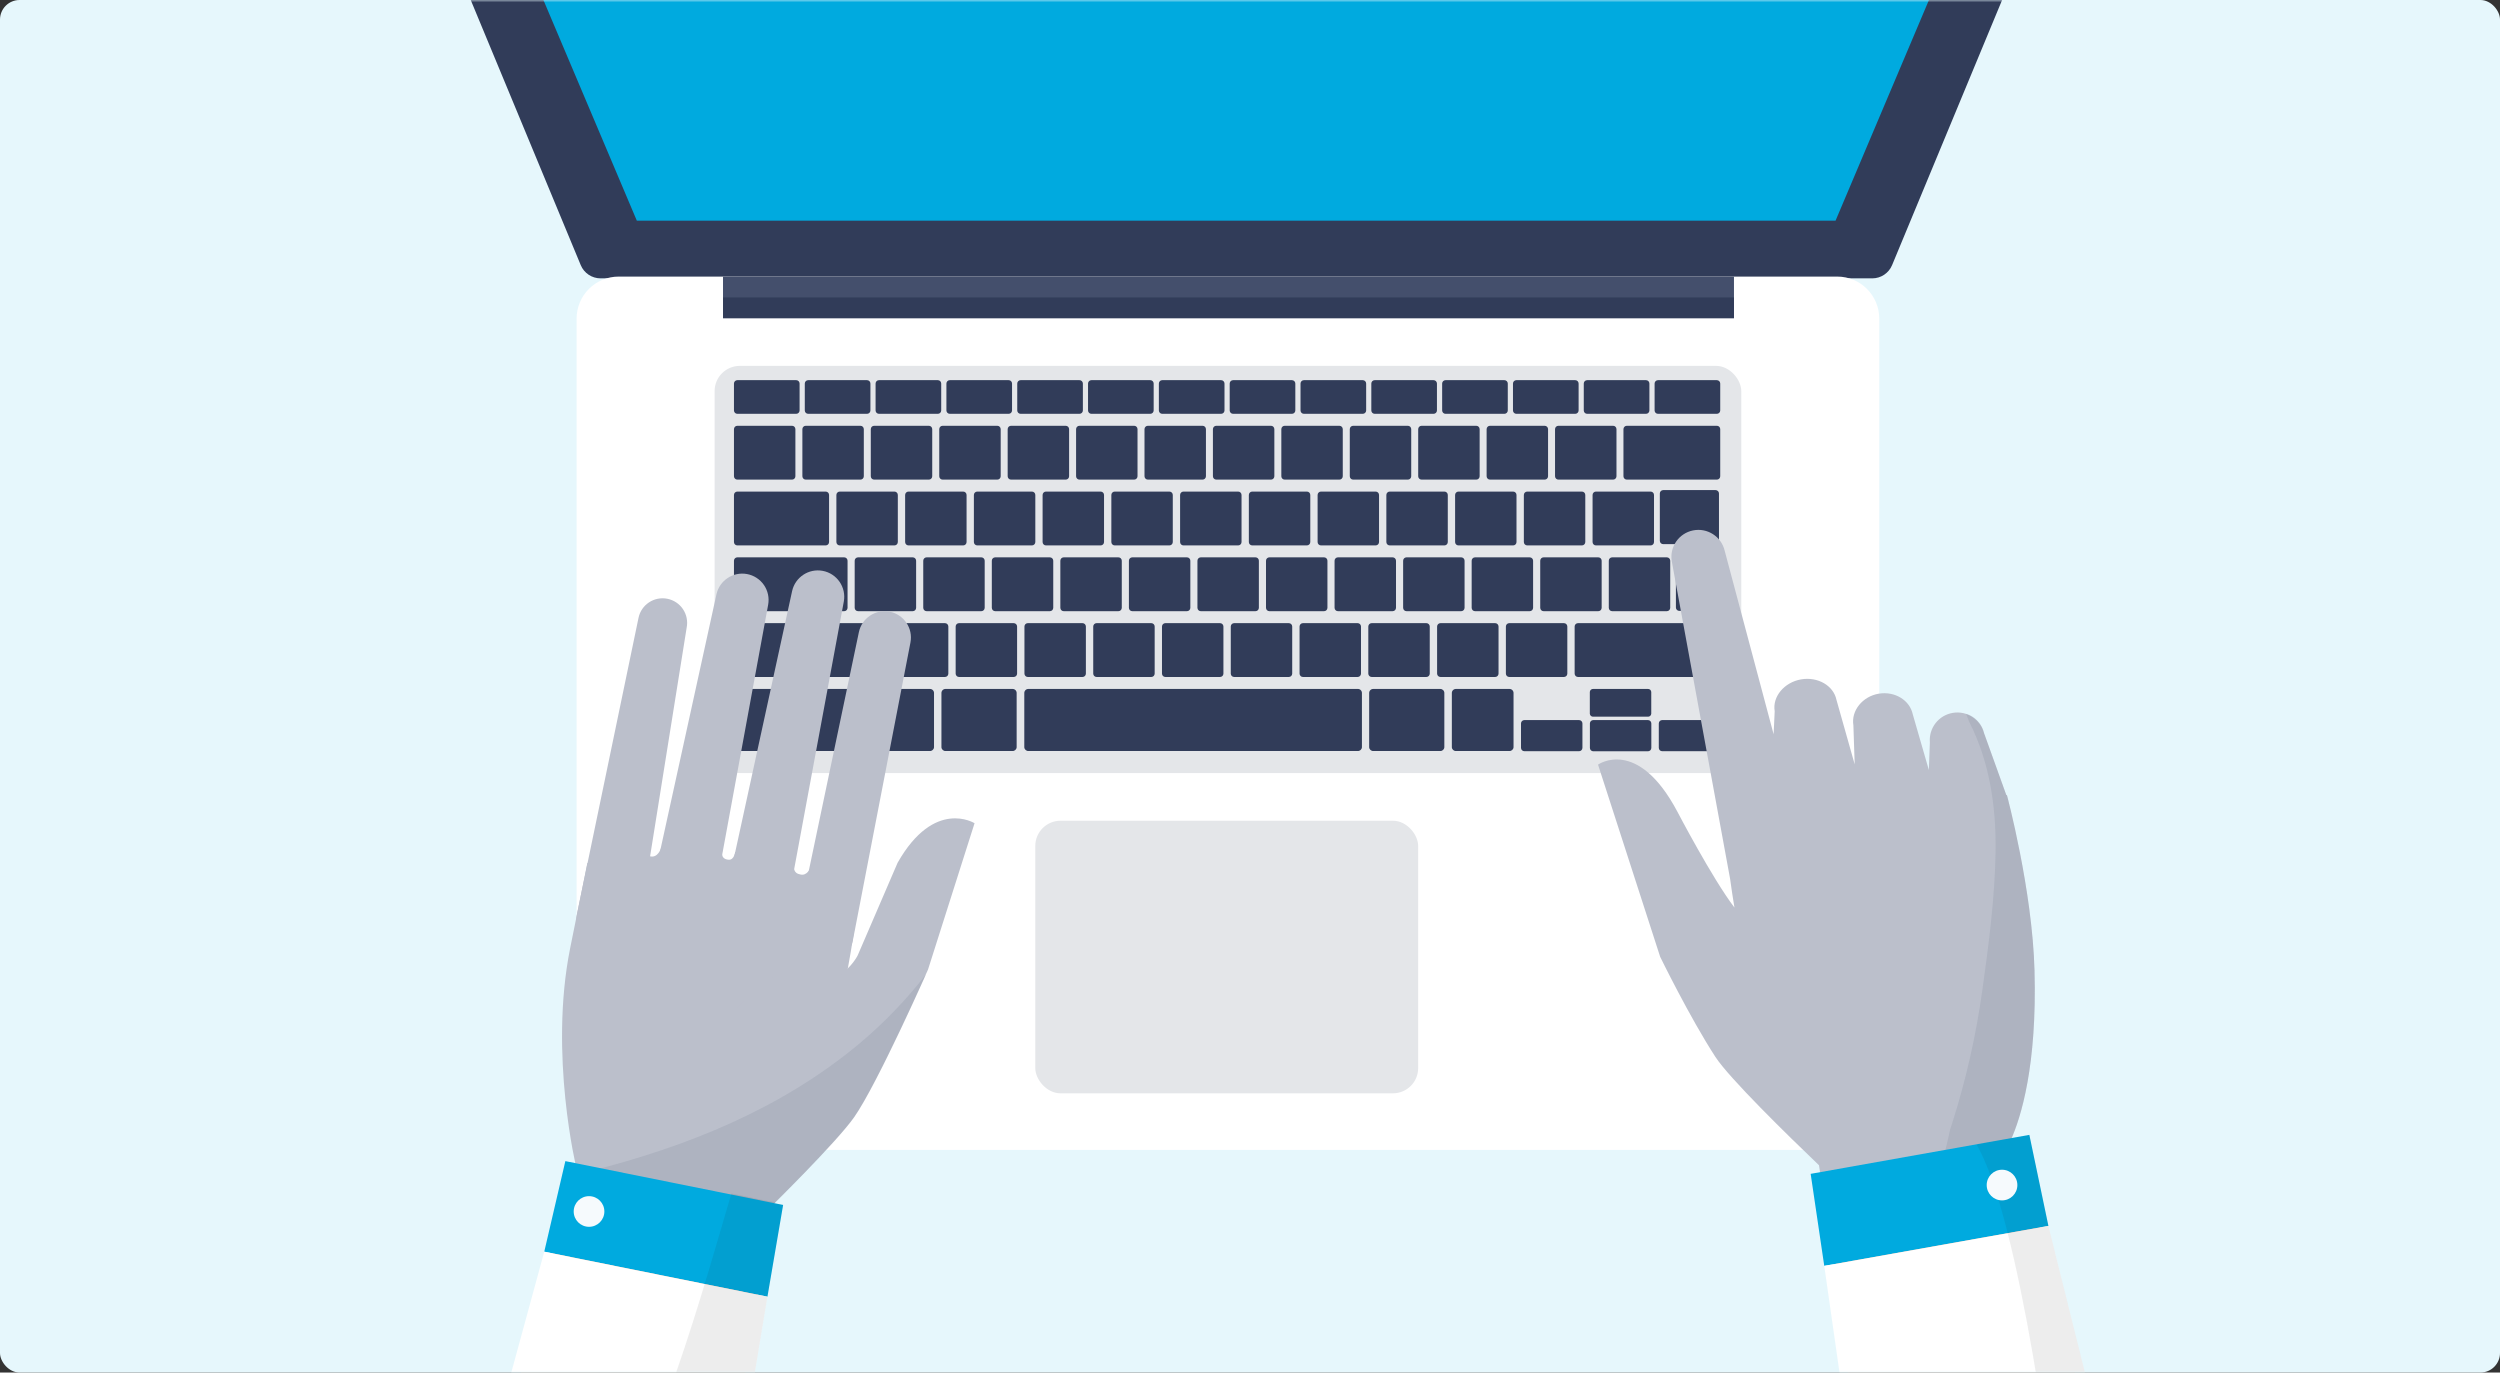 <?xml version="1.0" encoding="UTF-8"?>
<svg width="510px" height="280px" viewBox="0 0 510 280" version="1.1" xmlns="http://www.w3.org/2000/svg" xmlns:xlink="http://www.w3.org/1999/xlink">
    <rect x="0" y="0" width="510" height="280" fill="#333333" stroke="none"/>
    <!-- Generator: sketchtool 47.1 (45422) - http://www.bohemiancoding.com/sketch -->
    <title>63F0AD42-654E-442F-BF49-08616DB1CCF7</title>
    <desc>Created with sketchtool.</desc>
    <defs>
        <rect id="path-1" x="0" y="0" width="510" height="280" rx="4"></rect>
    </defs>
    <g id="→-Developers" stroke="none" stroke-width="1" fill="none" fill-rule="evenodd">
        <g id="Shoutem-Web---Developers-v2" transform="translate(-165, -1425)">
            <g id="Group-37" transform="translate(0, 1243)">
                <g id="devs-step1" transform="translate(165, 182)">
                    <mask id="mask-2" fill="white">
                        <use xlink:href="#path-1"></use>
                    </mask>
                    <use id="Mask" fill="#E6F7FC" xlink:href="#path-1"></use>
                    <g id="Group" mask="url(#mask-2)" fill-rule="nonzero">
                        <g transform="translate(48, -42)">
                            <path d="M370.456,3.309 L38.001,3.309 C36.973,3.308 36.013,3.821 35.442,4.676 C34.872,5.531 34.766,6.615 35.161,7.563 L71.694,95.614 C72.172,96.759 73.292,97.505 74.533,97.507 L333.931,97.507 C335.164,97.496 336.273,96.751 336.748,95.614 L373.296,7.563 C373.691,6.615 373.585,5.531 373.014,4.676 C372.444,3.821 371.484,3.308 370.456,3.309 L370.456,3.309 Z" id="Shape" fill="#313C59"></path>
                            <path d="M370.456,1.984 L38.001,1.984 C36.54,1.99 35.176,2.721 34.362,3.934 C33.547,5.147 33.387,6.685 33.935,8.04 L70.467,96.076 C71.145,97.718 72.748,98.789 74.526,98.786 L333.931,98.786 C335.709,98.789 337.312,97.718 337.99,96.076 L374.522,8.04 C375.07,6.685 374.91,5.147 374.095,3.934 C373.281,2.721 371.917,1.99 370.456,1.984 Z M372.076,7.056 L335.552,95.091 C335.279,95.745 334.639,96.169 333.931,96.167 L74.511,96.167 C73.803,96.169 73.163,95.745 72.89,95.091 L36.366,7.033 C36.14,6.493 36.2,5.875 36.526,5.387 C36.852,4.9 37.4,4.609 37.986,4.611 L370.441,4.611 C371.027,4.609 371.575,4.9 371.901,5.387 C372.227,5.875 372.287,6.493 372.061,7.033 L372.076,7.056 Z" id="Shape" fill="#313C59"></path>
                            <polygon id="Shape" fill="#00AADF" points="81.913 87.015 326.452 87.015 357.358 14 51 14"></polygon>
                            <path d="M78.214,98.423 L326.79,98.423 C331.528,98.423 335.37,102.263 335.37,107.001 L335.37,268.013 C335.37,272.75 331.528,276.591 326.79,276.591 L78.214,276.591 C73.474,276.591 69.63,272.751 69.626,268.013 L69.626,107.023 C69.62,104.743 70.522,102.554 72.134,100.94 C73.745,99.327 75.933,98.421 78.214,98.423 Z" id="Shape" fill="#FFFFFF"></path>
                            <rect id="Rectangle-path" fill="#E4E6E9" x="97.782" y="116.638" width="209.439" height="83.069" rx="5.148"></rect>
                            <path d="M102.417,119.553 L114.428,119.553 L114.428,119.553 C114.809,119.553 115.117,119.862 115.117,120.242 L115.117,125.731 C115.117,126.112 114.809,126.42 114.428,126.42 L102.417,126.42 C102.036,126.42 101.728,126.112 101.728,125.731 L101.728,120.242 L101.728,120.242 C101.728,119.862 102.036,119.553 102.417,119.553 L102.417,119.553 Z M275.778,119.553 L287.789,119.553 L287.789,119.553 C288.17,119.553 288.478,119.862 288.478,120.242 L288.478,125.731 C288.478,126.112 288.17,126.42 287.789,126.42 L275.778,126.42 C275.397,126.42 275.089,126.112 275.089,125.731 L275.089,120.242 L275.089,120.242 C275.089,119.862 275.397,119.553 275.778,119.553 L275.778,119.553 Z M261.336,119.553 L273.347,119.553 L273.347,119.553 C273.728,119.553 274.036,119.862 274.036,120.242 L274.036,125.731 C274.036,126.112 273.728,126.42 273.347,126.42 L261.336,126.42 C260.956,126.42 260.647,126.112 260.647,125.731 L260.647,120.242 L260.647,120.242 C260.647,119.862 260.956,119.553 261.336,119.553 L261.336,119.553 Z M246.887,119.553 L258.898,119.553 L258.898,119.553 C259.279,119.553 259.587,119.862 259.587,120.242 L259.587,125.731 C259.587,126.112 259.279,126.42 258.898,126.42 L246.887,126.42 C246.506,126.42 246.198,126.112 246.198,125.731 L246.198,120.242 L246.198,120.242 C246.198,119.862 246.506,119.553 246.887,119.553 L246.887,119.553 Z M232.438,119.553 L244.449,119.553 C244.829,119.553 245.138,119.862 245.138,120.242 L245.138,125.731 C245.138,126.112 244.829,126.42 244.449,126.42 L232.438,126.42 C232.057,126.42 231.749,126.112 231.749,125.731 L231.749,120.242 C231.749,119.862 232.057,119.553 232.438,119.553 L232.438,119.553 Z M217.996,119.553 L230.007,119.553 C230.388,119.553 230.696,119.862 230.696,120.242 L230.696,125.731 C230.696,126.112 230.388,126.42 230.007,126.42 L217.996,126.42 C217.615,126.42 217.307,126.112 217.307,125.731 L217.307,120.242 C217.307,119.862 217.615,119.553 217.996,119.553 L217.996,119.553 Z M203.547,119.553 L215.558,119.553 L215.558,119.553 C215.938,119.553 216.247,119.862 216.247,120.242 L216.247,125.731 C216.247,126.112 215.938,126.42 215.558,126.42 L203.547,126.42 C203.166,126.42 202.858,126.112 202.858,125.731 L202.858,120.242 L202.858,120.242 C202.858,119.862 203.166,119.553 203.547,119.553 L203.547,119.553 Z M189.097,119.553 L201.109,119.553 C201.489,119.553 201.798,119.862 201.798,120.242 L201.798,125.731 C201.798,126.112 201.489,126.42 201.109,126.42 L189.097,126.42 C188.717,126.42 188.408,126.112 188.408,125.731 L188.408,120.242 L188.408,120.242 C188.408,119.862 188.717,119.553 189.097,119.553 L189.097,119.553 Z M174.648,119.553 L186.659,119.553 C187.04,119.553 187.348,119.862 187.348,120.242 L187.348,125.731 C187.348,126.112 187.04,126.42 186.659,126.42 L174.648,126.42 C174.268,126.42 173.959,126.112 173.959,125.731 L173.959,120.242 L173.959,120.242 C173.959,119.862 174.268,119.553 174.648,119.553 L174.648,119.553 Z M160.206,119.553 L172.218,119.553 L172.218,119.553 C172.598,119.553 172.907,119.862 172.907,120.242 L172.907,125.731 C172.907,126.112 172.598,126.42 172.218,126.42 L160.206,126.42 C159.826,126.42 159.518,126.112 159.518,125.731 L159.518,120.242 L159.518,120.242 C159.518,119.862 159.826,119.553 160.206,119.553 L160.206,119.553 Z M145.757,119.553 L157.768,119.553 L157.768,119.553 C158.149,119.553 158.457,119.862 158.457,120.242 L158.457,125.731 C158.457,126.112 158.149,126.42 157.768,126.42 L145.757,126.42 C145.377,126.42 145.068,126.112 145.068,125.731 L145.068,120.242 L145.068,120.242 C145.068,119.862 145.377,119.553 145.757,119.553 L145.757,119.553 Z M131.308,119.553 L143.319,119.553 C143.7,119.553 144.008,119.862 144.008,120.242 L144.008,125.731 C144.008,126.112 143.7,126.42 143.319,126.42 L131.308,126.42 C130.927,126.42 130.619,126.112 130.619,125.731 L130.619,120.242 L130.619,120.242 C130.619,119.862 130.927,119.553 131.308,119.553 L131.308,119.553 Z M116.866,119.553 L128.877,119.553 L128.877,119.553 C129.258,119.553 129.566,119.862 129.566,120.242 L129.566,125.731 C129.566,126.112 129.258,126.42 128.877,126.42 L116.866,126.42 C116.486,126.42 116.177,126.112 116.177,125.731 L116.177,120.242 L116.177,120.242 C116.177,119.862 116.486,119.553 116.866,119.553 L116.866,119.553 Z M290.227,119.553 L302.238,119.553 L302.238,119.553 C302.619,119.553 302.927,119.862 302.927,120.242 L302.927,125.731 C302.927,126.112 302.619,126.42 302.238,126.42 L290.227,126.42 C289.847,126.42 289.538,126.112 289.538,125.731 L289.538,120.242 L289.538,120.242 C289.538,119.862 289.847,119.553 290.227,119.553 L290.227,119.553 Z M263.555,142.281 L274.71,142.281 C275.091,142.281 275.399,142.59 275.399,142.97 L275.399,152.578 L275.399,152.578 C275.399,152.958 275.091,153.267 274.71,153.267 L263.555,153.267 L263.555,153.267 C263.175,153.267 262.866,152.958 262.866,152.578 L262.866,142.97 C262.866,142.59 263.175,142.281 263.555,142.281 Z M249.523,142.281 L260.678,142.281 C261.058,142.281 261.367,142.59 261.367,142.97 L261.367,152.578 C261.367,152.958 261.058,153.267 260.678,153.267 L249.523,153.267 C249.146,153.267 248.841,152.962 248.841,152.585 L248.841,142.97 C248.841,142.593 249.145,142.286 249.523,142.281 L249.523,142.281 Z M235.505,142.281 L246.66,142.281 C247.041,142.281 247.349,142.59 247.349,142.97 L247.349,152.578 C247.349,152.958 247.041,153.267 246.66,153.267 L235.505,153.267 C235.124,153.267 234.816,152.958 234.816,152.578 L234.816,142.97 C234.816,142.59 235.124,142.281 235.505,142.281 Z M221.48,142.281 L232.635,142.281 C233.015,142.281 233.324,142.59 233.324,142.97 L233.324,152.578 C233.324,152.958 233.015,153.267 232.635,153.267 L221.48,153.267 C221.099,153.267 220.791,152.958 220.791,152.578 L220.791,142.97 C220.791,142.59 221.099,142.281 221.48,142.281 Z M207.454,142.281 L218.61,142.281 C218.99,142.281 219.299,142.59 219.299,142.97 L219.299,152.578 C219.299,152.958 218.99,153.267 218.61,153.267 L207.454,153.267 C207.074,153.267 206.765,152.958 206.765,152.578 L206.765,142.97 C206.765,142.59 207.074,142.281 207.454,142.281 Z M193.429,142.281 L204.585,142.281 C204.965,142.281 205.274,142.59 205.274,142.97 L205.274,152.578 C205.274,152.958 204.965,153.267 204.585,153.267 L193.429,153.267 C193.049,153.267 192.74,152.958 192.74,152.578 L192.74,142.97 C192.74,142.59 193.049,142.281 193.429,142.281 Z M179.404,142.281 L190.559,142.281 C190.94,142.281 191.248,142.59 191.248,142.97 L191.248,152.578 C191.248,152.958 190.94,153.267 190.559,153.267 L179.404,153.267 C179.024,153.267 178.715,152.958 178.715,152.578 L178.715,142.97 C178.715,142.59 179.024,142.281 179.404,142.281 Z M165.379,142.281 L176.534,142.281 C176.915,142.281 177.223,142.59 177.223,142.97 L177.223,152.578 C177.223,152.958 176.915,153.267 176.534,153.267 L165.379,153.267 C164.998,153.267 164.69,152.958 164.69,152.578 L164.69,142.97 C164.69,142.59 164.998,142.281 165.379,142.281 Z M151.361,142.281 L162.517,142.281 C162.897,142.281 163.206,142.59 163.206,142.97 L163.206,152.578 C163.206,152.958 162.897,153.267 162.517,153.267 L151.361,153.267 C150.981,153.267 150.672,152.958 150.672,152.578 L150.672,142.97 C150.672,142.59 150.981,142.281 151.361,142.281 Z M137.336,142.281 L148.491,142.281 C148.872,142.281 149.18,142.59 149.18,142.97 L149.18,152.578 C149.18,152.958 148.872,153.267 148.491,153.267 L137.336,153.267 C136.956,153.267 136.647,152.958 136.647,152.578 L136.647,142.97 C136.647,142.59 136.956,142.281 137.336,142.281 Z M123.311,142.281 L134.466,142.281 C134.847,142.281 135.155,142.59 135.155,142.97 L135.155,152.578 L135.155,152.578 C135.155,152.958 134.847,153.267 134.466,153.267 L123.311,153.267 C122.93,153.267 122.622,152.958 122.622,152.578 L122.622,142.97 C122.622,142.59 122.93,142.281 123.311,142.281 Z M277.573,142.281 L288.728,142.281 C289.109,142.281 289.417,142.59 289.417,142.97 L289.417,152.578 C289.417,152.958 289.109,153.267 288.728,153.267 L277.573,153.267 C277.192,153.267 276.884,152.958 276.884,152.578 L276.884,142.97 C276.884,142.59 277.192,142.281 277.573,142.281 Z M102.417,142.281 L120.441,142.281 C120.822,142.281 121.13,142.59 121.13,142.97 L121.13,152.578 C121.13,152.958 120.822,153.267 120.441,153.267 L102.417,153.267 L102.417,153.267 C102.036,153.267 101.728,152.958 101.728,152.578 L101.728,142.97 C101.728,142.59 102.036,142.281 102.417,142.281 L102.417,142.281 Z M127.044,155.697 L138.2,155.697 C138.58,155.697 138.889,156.006 138.889,156.386 L138.889,165.994 L138.889,165.994 C138.889,166.374 138.58,166.683 138.2,166.683 L127.044,166.683 C126.664,166.683 126.355,166.374 126.355,165.994 L126.355,156.386 C126.355,156.006 126.664,155.697 127.044,155.697 Z M266.895,155.697 L278.05,155.697 C278.431,155.697 278.739,156.006 278.739,156.386 L278.739,165.994 C278.739,166.374 278.431,166.683 278.05,166.683 L266.895,166.683 C266.514,166.683 266.206,166.374 266.206,165.994 L266.206,156.386 C266.206,156.006 266.514,155.697 266.895,155.697 Z M252.907,155.697 L264.063,155.697 C264.443,155.697 264.752,156.006 264.752,156.386 L264.752,165.994 C264.752,166.374 264.443,166.683 264.063,166.683 L252.907,166.683 C252.527,166.683 252.219,166.374 252.219,165.994 L252.219,156.386 C252.219,156.006 252.527,155.697 252.907,155.697 Z M238.928,155.697 L250.083,155.697 C250.464,155.697 250.772,156.006 250.772,156.386 L250.772,165.994 C250.772,166.374 250.464,166.683 250.083,166.683 L238.928,166.683 C238.547,166.683 238.239,166.374 238.239,165.994 L238.239,156.386 C238.239,156.006 238.547,155.697 238.928,155.697 Z M224.94,155.697 L236.096,155.697 C236.476,155.697 236.785,156.006 236.785,156.386 L236.785,165.994 L236.785,165.994 C236.785,166.374 236.476,166.683 236.096,166.683 L224.94,166.683 C224.56,166.683 224.251,166.374 224.251,165.994 L224.251,156.386 C224.251,156.006 224.56,155.697 224.94,155.697 Z M210.953,155.697 L222.108,155.697 C222.489,155.697 222.797,156.006 222.797,156.386 L222.797,165.994 C222.797,166.374 222.489,166.683 222.108,166.683 L210.953,166.683 C210.573,166.683 210.264,166.374 210.264,165.994 L210.264,156.386 C210.264,156.006 210.573,155.697 210.953,155.697 Z M196.966,155.697 L208.121,155.697 C208.502,155.697 208.81,156.006 208.81,156.386 L208.81,165.994 C208.81,166.374 208.502,166.683 208.121,166.683 L196.966,166.683 C196.585,166.683 196.277,166.374 196.277,165.994 L196.277,156.386 C196.277,156.006 196.585,155.697 196.966,155.697 Z M182.986,155.697 L194.141,155.697 C194.522,155.697 194.83,156.006 194.83,156.386 L194.83,165.994 C194.83,166.374 194.522,166.683 194.141,166.683 L182.986,166.683 C182.606,166.683 182.297,166.374 182.297,165.994 L182.297,156.386 C182.297,156.006 182.606,155.697 182.986,155.697 Z M168.999,155.697 L180.154,155.697 C180.535,155.697 180.843,156.006 180.843,156.386 L180.843,165.994 C180.843,166.374 180.535,166.683 180.154,166.683 L168.999,166.683 C168.618,166.683 168.31,166.374 168.31,165.994 L168.31,156.386 C168.31,156.006 168.618,155.697 168.999,155.697 Z M155.019,155.697 L166.174,155.697 C166.555,155.697 166.863,156.006 166.863,156.386 L166.863,165.994 C166.863,166.374 166.555,166.683 166.174,166.683 L155.019,166.683 C154.638,166.683 154.33,166.374 154.33,165.994 L154.33,156.386 C154.33,156.006 154.638,155.697 155.019,155.697 Z M141.032,155.697 L152.187,155.697 C152.568,155.697 152.876,156.006 152.876,156.386 L152.876,165.994 C152.876,166.374 152.568,166.683 152.187,166.683 L141.032,166.683 C140.651,166.683 140.343,166.374 140.343,165.994 L140.343,156.386 C140.343,156.006 140.651,155.697 141.032,155.697 Z M280.882,155.697 L292.038,155.697 C292.418,155.697 292.726,156.006 292.726,156.386 L292.726,165.994 C292.726,166.374 292.418,166.683 292.038,166.683 L280.882,166.683 C280.502,166.683 280.193,166.374 280.193,165.994 L280.193,156.386 C280.193,156.006 280.502,155.697 280.882,155.697 Z M102.417,155.697 L124.212,155.697 C124.593,155.697 124.901,156.006 124.901,156.386 L124.901,165.994 L124.901,165.994 C124.901,166.374 124.593,166.683 124.212,166.683 L102.417,166.683 L102.417,166.683 C102.036,166.683 101.728,166.374 101.728,165.994 L101.728,156.386 L101.728,156.386 C101.728,156.006 102.036,155.697 102.417,155.697 L102.417,155.697 Z M133.618,169.121 L144.773,169.121 C145.154,169.121 145.462,169.429 145.462,169.809 L145.462,179.417 C145.462,179.798 145.154,180.106 144.773,180.106 L133.618,180.106 C133.237,180.106 132.929,179.798 132.929,179.417 L132.929,169.809 C132.929,169.429 133.237,169.121 133.618,169.121 Z M259.89,169.121 L271.045,169.121 C271.426,169.121 271.734,169.429 271.734,169.809 L271.734,179.417 C271.734,179.798 271.426,180.106 271.045,180.106 L259.89,180.106 C259.509,180.106 259.201,179.798 259.201,179.417 L259.201,169.809 C259.201,169.429 259.509,169.121 259.89,169.121 Z M245.857,169.121 L257.012,169.121 C257.393,169.121 257.701,169.429 257.701,169.809 L257.701,179.417 L257.701,179.417 C257.701,179.798 257.393,180.106 257.012,180.106 L245.857,180.106 C245.477,180.106 245.168,179.798 245.168,179.417 L245.168,169.809 C245.168,169.429 245.477,169.121 245.857,169.121 Z M231.824,169.121 L242.98,169.121 C243.36,169.121 243.669,169.429 243.669,169.809 L243.669,179.417 C243.669,179.798 243.36,180.106 242.98,180.106 L231.824,180.106 C231.444,180.106 231.135,179.798 231.135,179.417 L231.135,169.809 C231.135,169.429 231.444,169.121 231.824,169.121 Z M217.799,169.121 L228.954,169.121 C229.335,169.121 229.643,169.429 229.643,169.809 L229.643,179.417 C229.643,179.798 229.335,180.106 228.954,180.106 L217.799,180.106 C217.419,180.106 217.11,179.798 217.11,179.417 L217.11,169.809 C217.11,169.429 217.419,169.121 217.799,169.121 Z M203.766,169.121 L214.922,169.121 C215.302,169.121 215.611,169.429 215.611,169.809 L215.611,179.417 C215.611,179.798 215.302,180.106 214.922,180.106 L203.766,180.106 C203.386,180.106 203.077,179.798 203.077,179.417 L203.077,169.809 C203.077,169.429 203.386,169.121 203.766,169.121 Z M189.734,169.121 L200.889,169.121 C201.269,169.121 201.578,169.429 201.578,169.809 L201.578,179.417 C201.578,179.798 201.269,180.106 200.889,180.106 L189.734,180.106 C189.353,180.106 189.045,179.798 189.045,179.417 L189.045,169.809 C189.045,169.429 189.353,169.121 189.734,169.121 Z M175.708,169.121 L186.864,169.121 C187.244,169.121 187.553,169.429 187.553,169.809 L187.553,179.417 C187.553,179.798 187.244,180.106 186.864,180.106 L175.708,180.106 C175.328,180.106 175.019,179.798 175.019,179.417 L175.019,169.809 C175.019,169.429 175.328,169.121 175.708,169.121 Z M161.676,169.121 L172.831,169.121 C173.212,169.121 173.52,169.429 173.52,169.809 L173.52,179.417 C173.52,179.798 173.212,180.106 172.831,180.106 L161.676,180.106 C161.295,180.106 160.987,179.798 160.987,179.417 L160.987,169.809 C160.987,169.429 161.295,169.121 161.676,169.121 Z M147.643,169.121 L158.798,169.121 C159.179,169.121 159.487,169.429 159.487,169.809 L159.487,179.417 C159.487,179.798 159.179,180.106 158.798,180.106 L147.643,180.106 C147.262,180.106 146.954,179.798 146.954,179.417 L146.954,169.809 C146.954,169.429 147.262,169.121 147.643,169.121 Z M102.417,169.121 L130.74,169.121 C131.121,169.121 131.429,169.429 131.429,169.809 L131.429,179.417 C131.429,179.798 131.121,180.106 130.74,180.106 L102.417,180.106 L102.417,180.106 C102.036,180.106 101.728,179.798 101.728,179.417 L101.728,169.809 L101.728,169.809 C101.728,169.429 102.036,169.121 102.417,169.121 L102.417,169.121 Z M273.915,169.121 L302.238,169.121 C302.619,169.121 302.927,169.429 302.927,169.809 L302.927,179.417 C302.927,179.798 302.619,180.106 302.238,180.106 L273.915,180.106 C273.534,180.106 273.226,179.798 273.226,179.417 L273.226,169.809 C273.226,169.429 273.534,169.121 273.915,169.121 Z M102.417,128.858 L113.572,128.858 C113.953,128.858 114.261,129.167 114.261,129.547 L114.261,139.155 L114.261,139.155 C114.261,139.535 113.953,139.844 113.572,139.844 L102.417,139.844 C102.036,139.844 101.728,139.535 101.728,139.155 L101.728,129.547 C101.728,129.167 102.036,128.858 102.417,128.858 L102.417,128.858 Z M283.874,128.858 L302.246,128.858 C302.622,128.858 302.927,129.163 302.927,129.539 L302.927,139.155 C302.927,139.535 302.619,139.844 302.238,139.844 L283.874,139.844 C283.493,139.844 283.184,139.535 283.184,139.155 L283.184,129.547 C283.184,129.364 283.257,129.189 283.386,129.06 C283.516,128.931 283.691,128.858 283.874,128.858 Z M255.959,128.858 L267.115,128.858 C267.495,128.858 267.804,129.167 267.804,129.547 L267.804,139.155 C267.804,139.535 267.495,139.844 267.115,139.844 L255.959,139.844 L255.959,139.844 C255.579,139.844 255.27,139.535 255.27,139.155 L255.27,129.547 C255.27,129.167 255.579,128.858 255.959,128.858 Z M242.002,128.858 L253.158,128.858 C253.538,128.858 253.847,129.167 253.847,129.547 L253.847,139.155 L253.847,139.155 C253.847,139.535 253.538,139.844 253.158,139.844 L242.002,139.844 C241.622,139.844 241.313,139.535 241.313,139.155 L241.313,129.547 C241.313,129.167 241.622,128.858 242.002,128.858 Z M228.045,128.858 L239.201,128.858 C239.581,128.858 239.89,129.167 239.89,129.547 L239.89,139.155 L239.89,139.155 C239.89,139.535 239.581,139.844 239.201,139.844 L228.045,139.844 C227.665,139.844 227.356,139.535 227.356,139.155 L227.356,129.547 C227.356,129.167 227.665,128.858 228.045,128.858 Z M214.081,128.858 L225.236,128.858 C225.617,128.858 225.925,129.167 225.925,129.547 L225.925,139.155 C225.925,139.535 225.617,139.844 225.236,139.844 L214.081,139.844 C213.7,139.844 213.392,139.535 213.392,139.155 L213.392,129.547 C213.392,129.167 213.7,128.858 214.081,128.858 Z M200.124,128.858 L211.279,128.858 C211.66,128.858 211.968,129.167 211.968,129.547 L211.968,139.155 C211.968,139.535 211.66,139.844 211.279,139.844 L200.124,139.844 C199.743,139.844 199.435,139.535 199.435,139.155 L199.435,129.547 C199.435,129.167 199.743,128.858 200.124,128.858 Z M186.167,128.858 L197.322,128.858 C197.703,128.858 198.011,129.167 198.011,129.547 L198.011,139.155 C198.011,139.535 197.703,139.844 197.322,139.844 L186.167,139.844 C185.786,139.844 185.478,139.535 185.478,139.155 L185.478,129.547 C185.478,129.167 185.786,128.858 186.167,128.858 Z M172.21,128.858 L183.365,128.858 C183.746,128.858 184.054,129.167 184.054,129.547 L184.054,139.155 C184.054,139.535 183.746,139.844 183.365,139.844 L172.21,139.844 C171.829,139.844 171.521,139.535 171.521,139.155 L171.521,129.547 C171.521,129.167 171.829,128.858 172.21,128.858 Z M158.253,128.858 L169.408,128.858 C169.789,128.858 170.097,129.167 170.097,129.547 L170.097,139.155 C170.097,139.535 169.789,139.844 169.408,139.844 L158.253,139.844 C157.872,139.844 157.564,139.535 157.564,139.155 L157.564,129.547 C157.564,129.167 157.872,128.858 158.253,128.858 Z M144.296,128.858 L155.451,128.858 C155.832,128.858 156.14,129.167 156.14,129.547 L156.14,139.155 C156.14,139.535 155.832,139.844 155.451,139.844 L144.296,139.844 C143.915,139.844 143.607,139.535 143.607,139.155 L143.607,129.547 C143.607,129.167 143.915,128.858 144.296,128.858 Z M130.331,128.858 L141.486,128.858 C141.867,128.858 142.175,129.167 142.175,129.547 L142.175,139.155 C142.175,139.535 141.867,139.844 141.486,139.844 L130.331,139.844 C129.951,139.844 129.642,139.535 129.642,139.155 L129.642,129.547 C129.642,129.167 129.951,128.858 130.331,128.858 Z M116.374,128.858 L127.529,128.858 C127.91,128.858 128.218,129.167 128.218,129.547 L128.218,139.155 C128.218,139.535 127.91,139.844 127.529,139.844 L116.374,139.844 C115.993,139.844 115.685,139.535 115.685,139.155 L115.685,129.547 C115.685,129.167 115.993,128.858 116.374,128.858 Z M269.916,128.858 L281.072,128.858 C281.452,128.858 281.761,129.167 281.761,129.547 L281.761,139.155 C281.761,139.535 281.452,139.844 281.072,139.844 L269.916,139.844 C269.536,139.844 269.227,139.535 269.227,139.155 L269.227,129.547 C269.227,129.167 269.536,128.858 269.916,128.858 Z M228.939,182.544 L228.939,182.544 C229.164,182.525 229.388,182.599 229.556,182.75 C229.725,182.9 229.825,183.113 229.833,183.339 L229.833,194.453 C229.797,194.894 229.419,195.228 228.977,195.21 L161.812,195.21 C161.37,195.228 160.993,194.894 160.956,194.453 L160.956,183.339 C160.964,183.12 161.059,182.913 161.219,182.764 C161.38,182.615 161.593,182.536 161.812,182.544 L228.939,182.544 Z M113.466,182.544 C113.919,182.531 114.298,182.886 114.314,183.339 L114.314,194.453 C114.282,194.893 113.907,195.228 113.466,195.21 L102.584,195.21 C102.143,195.228 101.768,194.893 101.736,194.453 L101.736,183.339 C101.752,182.886 102.131,182.531 102.584,182.544 L113.466,182.544 Z M127.575,182.544 C127.794,182.536 128.007,182.615 128.167,182.764 C128.328,182.913 128.422,183.12 128.43,183.339 L128.43,194.453 C128.394,194.894 128.017,195.228 127.575,195.21 L116.7,195.21 C116.258,195.228 115.88,194.894 115.844,194.453 L115.844,183.339 C115.852,183.12 115.947,182.913 116.107,182.764 C116.268,182.615 116.481,182.536 116.7,182.544 L127.575,182.544 Z M141.683,182.544 C141.902,182.536 142.115,182.615 142.276,182.764 C142.436,182.913 142.531,183.12 142.539,183.339 L142.539,194.453 C142.503,194.894 142.125,195.228 141.683,195.21 L130.808,195.21 C130.366,195.228 129.989,194.894 129.953,194.453 L129.953,183.339 C129.96,183.12 130.055,182.913 130.216,182.764 C130.376,182.615 130.589,182.536 130.808,182.544 L141.683,182.544 Z M259.905,182.544 C260.124,182.536 260.337,182.615 260.498,182.764 C260.658,182.913 260.753,183.12 260.761,183.339 L260.761,194.453 C260.725,194.894 260.347,195.228 259.905,195.21 L249.03,195.21 C248.588,195.228 248.211,194.894 248.175,194.453 L248.175,183.339 C248.182,183.12 248.277,182.913 248.438,182.764 C248.598,182.615 248.811,182.536 249.03,182.544 L259.905,182.544 Z M158.541,182.544 C158.76,182.536 158.973,182.615 159.133,182.764 C159.294,182.913 159.388,183.12 159.396,183.339 L159.396,194.453 C159.36,194.894 158.983,195.228 158.541,195.21 L144.909,195.21 C144.467,195.228 144.09,194.894 144.053,194.453 L144.053,183.339 C144.061,183.12 144.156,182.913 144.316,182.764 C144.477,182.615 144.69,182.536 144.909,182.544 L158.541,182.544 Z M245.797,182.544 C246.25,182.531 246.628,182.886 246.645,183.339 L246.645,194.453 C246.612,194.893 246.237,195.228 245.797,195.21 L232.165,195.21 C231.723,195.228 231.346,194.894 231.309,194.453 L231.309,183.339 C231.317,183.12 231.412,182.913 231.573,182.764 C231.733,182.615 231.946,182.536 232.165,182.544 L245.797,182.544 Z M262.972,188.896 L274.127,188.896 C274.508,188.896 274.816,189.204 274.816,189.585 L274.816,194.559 C274.816,194.939 274.508,195.248 274.127,195.248 L262.972,195.248 C262.591,195.248 262.283,194.939 262.283,194.559 L262.283,189.585 C262.283,189.204 262.591,188.896 262.972,188.896 Z M291.083,188.896 L302.238,188.896 C302.619,188.896 302.927,189.204 302.927,189.585 L302.927,194.559 C302.927,194.939 302.619,195.248 302.238,195.248 L291.083,195.248 C290.702,195.248 290.394,194.939 290.394,194.559 L290.394,189.585 C290.394,189.204 290.702,188.896 291.083,188.896 Z M277.028,188.896 L288.19,188.896 C288.567,188.896 288.872,189.201 288.872,189.577 L288.872,194.574 C288.872,194.955 288.563,195.263 288.183,195.263 L277.028,195.263 C276.845,195.263 276.67,195.191 276.54,195.061 C276.411,194.932 276.339,194.757 276.339,194.574 L276.339,189.577 C276.343,189.2 276.65,188.896 277.028,188.896 L277.028,188.896 Z M288.168,182.544 C288.34,182.534 288.51,182.592 288.639,182.707 C288.769,182.823 288.847,182.984 288.857,183.157 L288.857,187.594 C288.847,187.766 288.769,187.928 288.639,188.043 C288.51,188.158 288.34,188.217 288.168,188.207 L277.012,188.207 C276.84,188.217 276.67,188.158 276.541,188.043 C276.411,187.928 276.333,187.766 276.323,187.594 L276.323,183.157 C276.333,182.984 276.411,182.823 276.541,182.707 C276.67,182.592 276.84,182.534 277.012,182.544 L288.168,182.544 Z M301.981,141.979 L301.981,141.979 C302.361,141.979 302.67,142.287 302.67,142.668 L302.677,165.926 C302.677,166.307 302.37,166.618 301.988,166.622 L294.574,166.622 C294.194,166.622 293.885,166.314 293.885,165.933 L293.885,153.009 L291.295,153.009 C290.915,153.009 290.606,152.701 290.606,152.321 L290.606,142.668 C290.606,142.287 290.915,141.979 291.295,141.979 L301.981,141.979 Z" id="Combined-Shape" fill="#313C59"></path>
                            <rect id="Rectangle-path" fill="#444F6C" x="99.494" y="98.445" width="206.235" height="8.464"></rect>
                            <rect id="Rectangle-path" fill="#E4E6E9" x="163.198" y="209.428" width="78.108" height="55.609" rx="5.148"></rect>
                            <rect id="Rectangle-path" fill="#313C59" x="99.494" y="102.678" width="206.235" height="4.232"></rect>
                            <path d="M133.497,166.781 C130.612,166.227 127.815,168.086 127.211,170.96 L114.519,231.445 C114.089,233.495 114.785,235.619 116.346,237.017 C117.907,238.414 120.095,238.873 122.087,238.22 C124.078,237.568 125.569,235.903 125.999,233.852 C125.999,233.852 125.999,233.784 125.999,233.762 L137.73,173.08 C138.295,170.173 136.403,167.356 133.497,166.781 Z" id="Shape" fill="#BBBFCB"></path>
                            <path d="M119.827,158.453 C116.97,157.924 114.209,159.757 113.587,162.594 L100.425,222.988 C99.776,226.368 101.942,229.65 105.306,230.383 C108.67,231.117 112.005,229.035 112.822,225.691 C112.822,225.63 112.822,225.547 112.86,225.494 L124.136,164.722 C124.675,161.802 122.747,158.997 119.827,158.453 Z" id="Shape" fill="#BBBFCB"></path>
                            <path d="M104.386,159.104 C101.533,158.588 98.782,160.416 98.154,163.245 L84.908,223.616 C84.349,225.887 85.066,228.282 86.78,229.873 C88.495,231.464 90.938,231.999 93.161,231.272 C95.384,230.544 97.037,228.669 97.48,226.372 C97.48,226.312 97.48,226.228 97.525,226.16 L108.703,165.365 C108.961,163.963 108.652,162.515 107.842,161.341 C107.032,160.166 105.789,159.362 104.386,159.104 L104.386,159.104 Z" id="Shape" fill="#BBBFCB"></path>
                            <path d="M88.127,164.146 C85.435,163.62 82.82,165.354 82.258,168.038 L69.679,228.553 C69.078,231.46 70.945,234.306 73.852,234.912 C76.767,235.518 81.031,233.746 81.637,230.839 C81.637,230.839 82.356,230.839 82.356,230.839 L92.08,170.037 C92.34,168.731 92.069,167.376 91.328,166.27 C90.586,165.165 89.434,164.401 88.127,164.146 L88.127,164.146 Z" id="Shape" fill="#BBBFCB"></path>
                            <path d="M115.276,220.391 C114.814,220.27 113.875,220.187 113.875,218.377 L101.985,215.788 C101.985,215.788 101.781,217.446 100.668,217.385 C98.79,217.287 99.358,215.455 99.358,215.455 L86.84,215.046 C86.84,215.046 86.203,217.136 84.568,216.674 C83.22,216.295 83.348,214.334 83.348,214.334 L71.815,218.074 C71.815,218.074 69.369,230.188 68.324,235.367 C63.924,257.194 69.626,280.482 69.626,280.482 L109.051,288.424 C109.051,288.424 121.395,266.998 126.613,229.31 L117.313,219.066 C117.313,219.066 116.654,220.747 115.276,220.391 Z" id="Shape" fill="#BBBFCB"></path>
                            <path d="M135.11,218.006 L126.976,236.881 C126.976,236.881 122.19,246.927 108.801,240.954 L69.573,280.482 L108.998,288.424 C108.998,288.424 122.629,275.054 126.249,269.883 C131.073,262.94 141.32,239.78 141.32,239.78 L150.809,209.936 C150.809,209.936 142.615,204.772 135.11,218.006 Z" id="Shape" fill="#BBBFCB"></path>
                            <path d="M127.385,254.832 C111.346,268.247 92.125,275.924 72.102,280.982 L109.036,288.424 C109.036,288.424 122.667,275.054 126.287,269.883 C130.513,263.826 138.896,245.269 140.911,240.772 C136.908,245.92 132.374,250.632 127.385,254.832 L127.385,254.832 Z" id="Shape" fill-opacity="0.2" fill="#7B8397"></path>
                            <path d="M21.515,464.51 L77.328,475.753 C84.197,463.283 109.013,288.424 109.013,288.424 L69.588,280.482 C61.659,306.337 21.515,464.51 21.515,464.51 Z" id="Shape" fill="#EEB595"></path>
                            <polygon id="Shape" fill="#00AADF" points="63.03 297.343 108.559 306.519 111.755 287.818 67.331 278.869"></polygon>
                            <polygon id="Shape" fill="#FFFFFF" points="17.622 463.722 80.372 476.366 108.559 306.519 63.03 297.343"></polygon>
                            <path d="M110.24,287.22 C109.404,287.155 108.574,287.029 107.756,286.842 C105.575,286.357 103.394,285.91 101.205,285.486 C97.101,299.478 93.11,313.499 88.074,327.195 C82.773,341.58 76.139,355.109 68.876,368.555 C62.061,381.244 54.844,393.767 47.051,405.895 L46.029,407.462 C40.228,418.372 34.063,429.093 27.853,439.753 C25.688,443.462 23.446,447.142 21.174,450.799 L17.653,463.722 L21.538,464.479 L21.538,464.479 L77.351,475.722 L77.351,475.722 L80.38,476.336 L108.559,306.496 L111.755,287.796 L109.99,287.432 L110.24,287.22 Z" id="Shape" fill="#231F20" opacity="0.08"></path>
                            <ellipse id="Oval" fill="#F6FAFD" cx="72.163" cy="289.143" rx="3.128" ry="3.127"></ellipse>
                            <path d="M367.04,239.962 C366.601,223.526 361.414,204.204 361.414,204.204 L361.292,204.204 L356.749,191.568 C356.019,188.74 353.246,186.941 350.365,187.426 C347.484,187.911 345.454,190.52 345.692,193.431 L345.488,199.086 L342.208,187.73 C341.603,184.845 338.543,182.96 335.256,183.513 C331.97,184.066 329.592,186.973 330.092,189.971 L330.357,197.928 L326.638,184.77 C326.04,181.878 322.852,180.008 319.436,180.591 C316.021,181.174 313.529,184.096 314.037,187.094 L313.817,191.788 L303.828,154.327 C303.141,151.437 300.285,149.614 297.374,150.207 C294.462,150.799 292.547,153.594 293.045,156.522 L304.942,221.292 C305.214,223.291 305.51,225.237 305.828,227.144 C301.284,221.179 294.188,207.589 294.188,207.589 C286.062,192.242 277.997,197.981 277.997,197.981 L290.674,237.191 C290.674,237.191 296.68,249.509 301.928,257.587 C304.752,261.941 316.695,273.608 323.079,279.717 C325.48,296.116 350.205,464.502 353.129,468.659 C356.158,473.027 411.622,456.386 411.622,456.386 L362.231,274.509 C364.269,269.943 367.585,259.42 367.04,239.962 Z" id="Shape" fill="#BBBFCB"></path>
                            <path d="M367.04,239.962 C366.601,223.526 361.414,204.204 361.414,204.204 L361.292,204.204 L356.749,191.568 C356.36,189.669 354.948,188.143 353.083,187.609 C353.31,188.169 353.515,188.722 353.727,189.282 C357.831,197.307 359.232,206.415 359.096,215.712 C358.96,225.009 357.718,234.579 356.415,243.861 C355.133,253.155 353.055,262.322 350.205,271.261 C350.084,271.639 349.956,272.018 349.827,272.396 C349.274,275.038 348.63,277.696 347.835,280.24 C345.798,287.231 342.534,293.804 338.195,299.652 C335.265,305.084 331.976,310.314 328.35,315.309 C336.445,369.736 350.94,465.524 353.136,468.644 C356.165,473.012 411.63,456.371 411.63,456.371 L362.231,274.509 C364.269,269.943 367.585,259.42 367.04,239.962 Z" id="Shape" fill-opacity="0.2" fill="#7B8397"></path>
                            <path d="M324.109,282.132 C324.109,282.132 344.995,457.507 351.576,470.12 L407.616,460.134 C407.616,460.134 371.031,301.105 363.693,275.076 L324.109,282.132 Z" id="Shape" fill="#EEB595"></path>
                            <polygon id="Shape" fill="#00AADF" points="321.375 281.466 324.147 300.235 369.873 292.081 365.988 273.517"></polygon>
                            <polygon id="Shape" fill="#FFFFFF" points="324.147 300.235 348.509 470.665 411.532 459.437 369.873 292.081"></polygon>
                            <path d="M369.873,292.081 L365.988,273.532 L365.988,273.532 C365.988,273.532 355.173,275.394 355.181,275.462 C363.837,289.696 371.599,347.387 372.122,360.326 C372.712,375.119 373.402,389.913 373.826,404.707 C374.416,425.307 374.371,445.855 372.909,466.342 L407.654,460.149 L407.654,460.149 L411.554,459.452 L369.873,292.081 Z" id="Shape" fill="#231F20" opacity="0.08"></path>
                            <ellipse id="Oval" fill="#F6FAFD" cx="360.414" cy="283.753" rx="3.128" ry="3.127"></ellipse>
                        </g>
                    </g>
                </g>
            </g>
        </g>
    </g>
</svg>